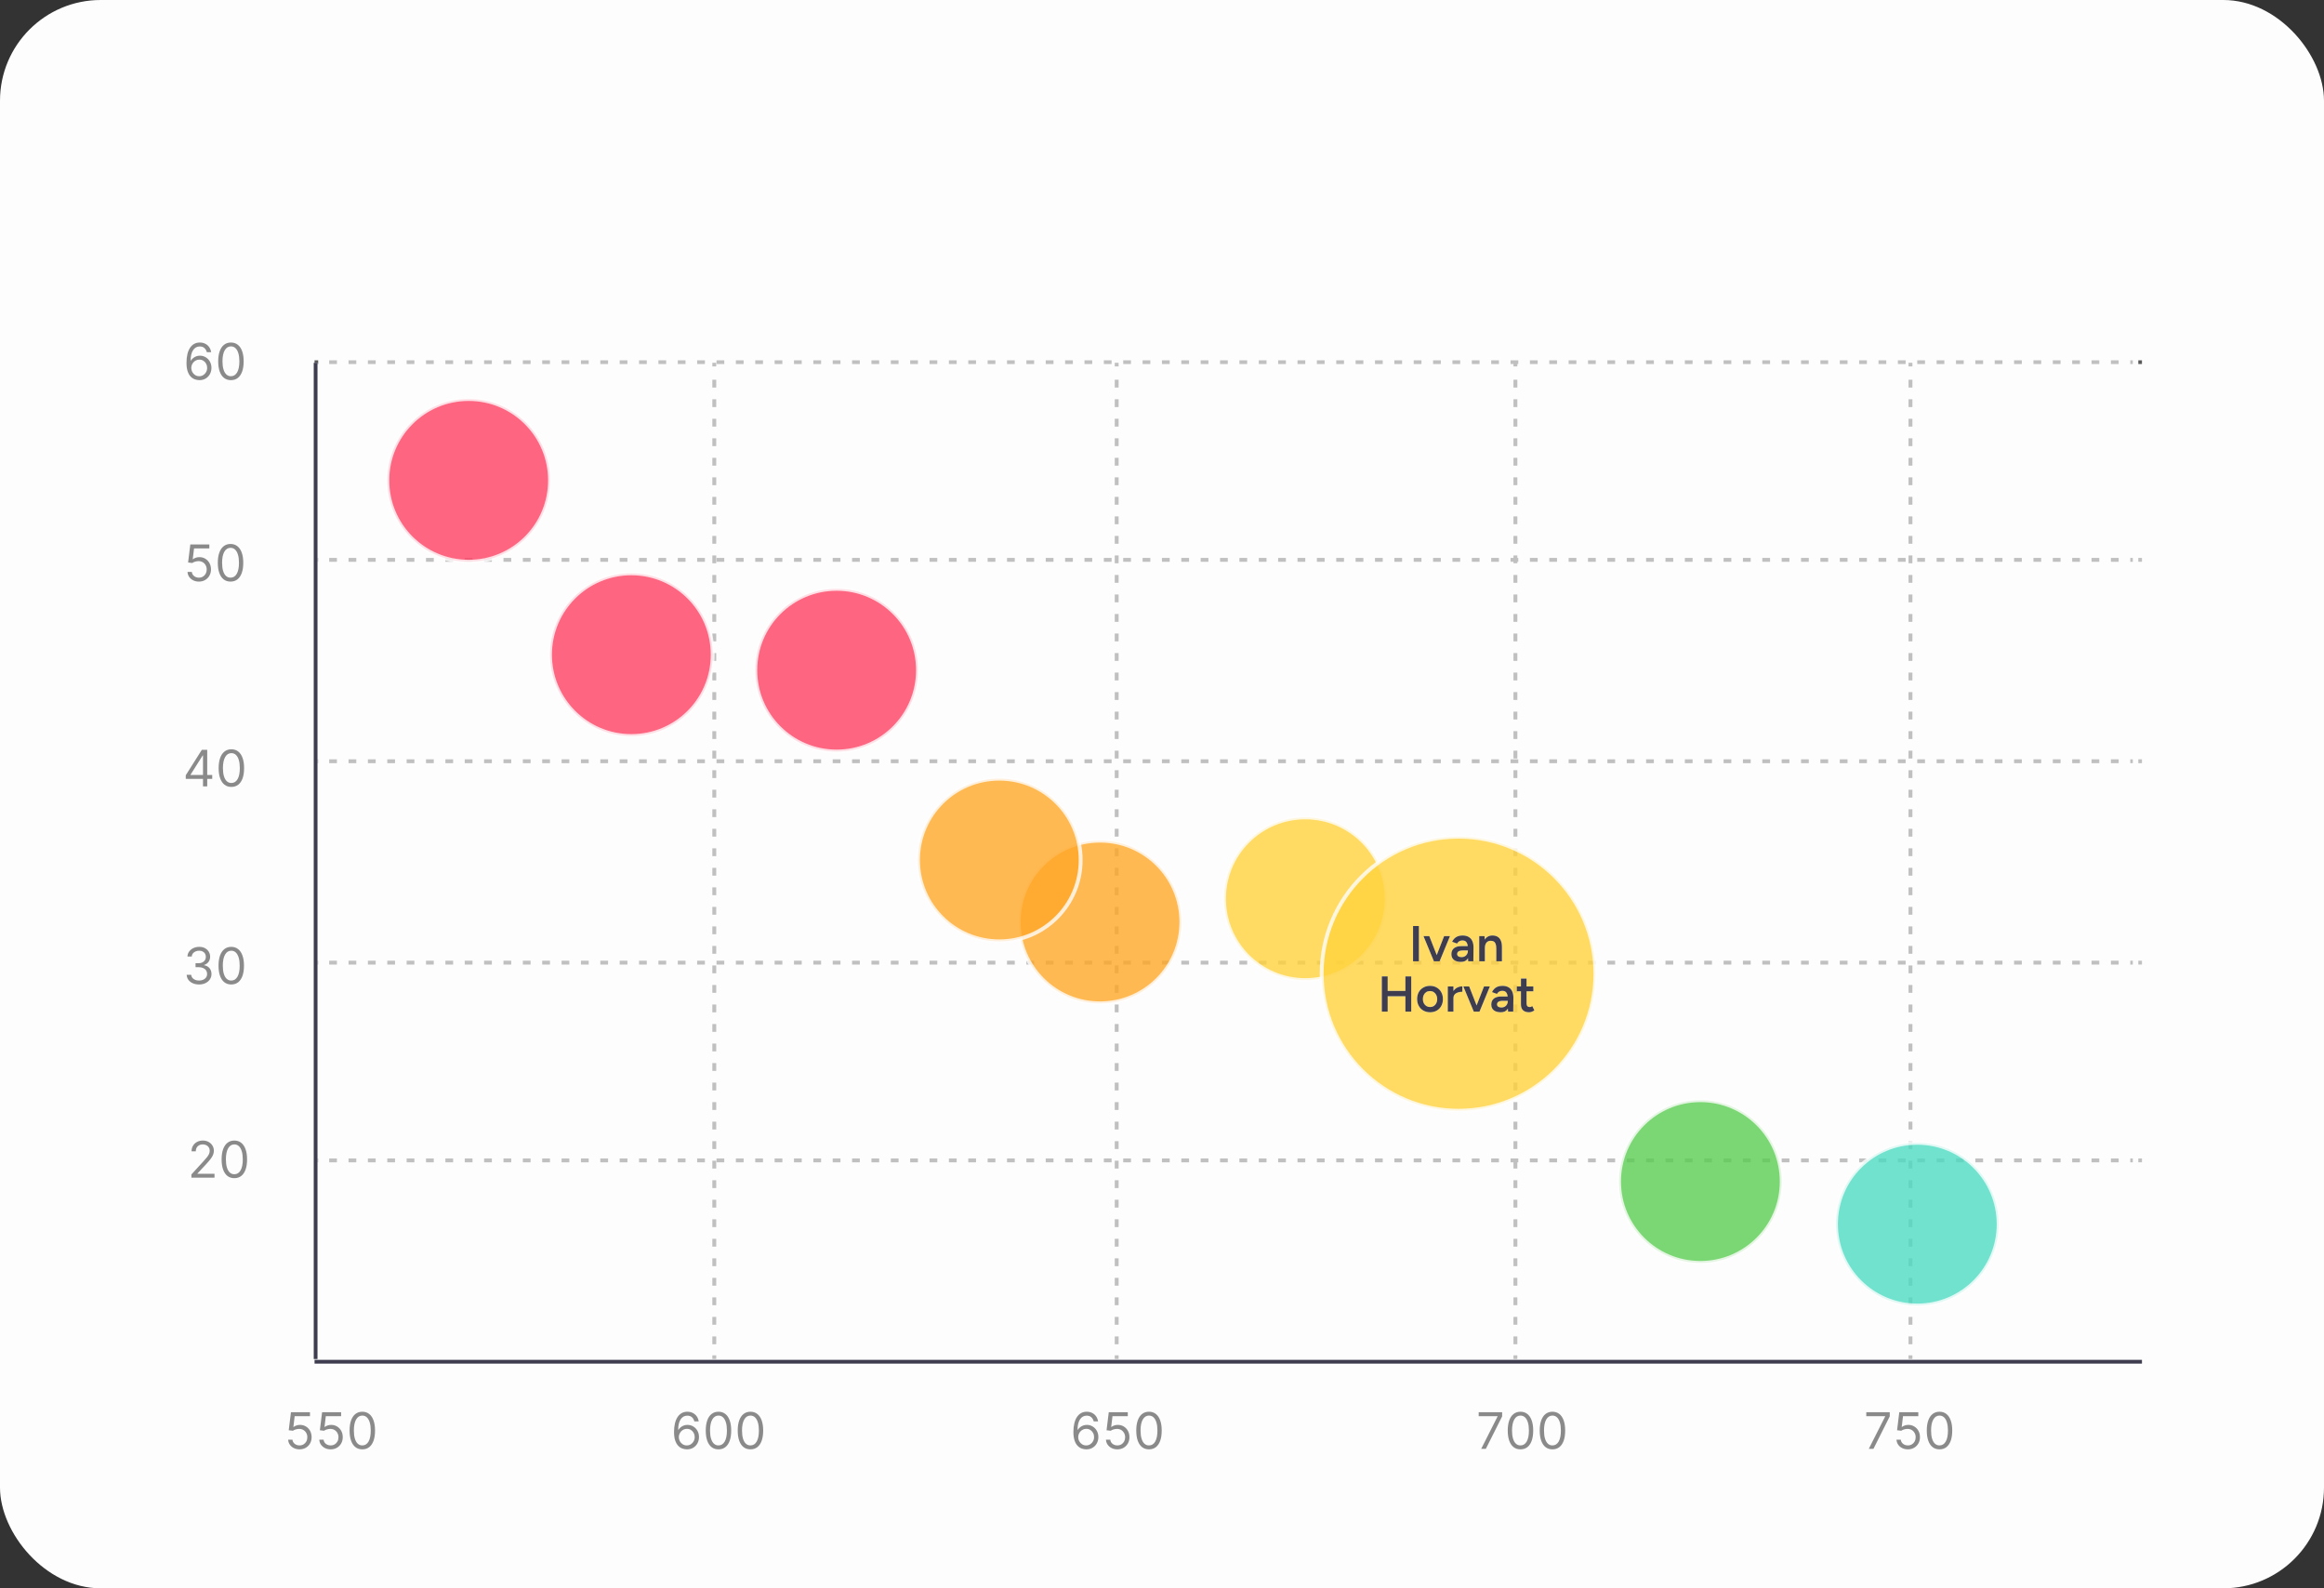 <svg width="600" height="410" viewBox="0 0 600 410" fill="none" xmlns="http://www.w3.org/2000/svg">
<rect x="0" y="0" width="600" height="410" fill="#333333" stroke="none"/>
<rect width="600" height="410" rx="26" fill="#FDFDFD"/>
<g clip-path="url(#clip0_2356_3378)">
<path d="M81.208 144.516H82.152" stroke="#C0C0C0" stroke-miterlimit="10"/>
<path d="M84.986 144.516H550.639" stroke="#C0C0C0" stroke-miterlimit="10" stroke-dasharray="2 3"/>
<path d="M552.056 144.516H553" stroke="#C0C0C0" stroke-miterlimit="10"/>
<path d="M81.208 196.506H82.152" stroke="#C0C0C0" stroke-miterlimit="10"/>
<path d="M84.986 196.506H550.639" stroke="#C0C0C0" stroke-miterlimit="10" stroke-dasharray="2 3"/>
<path d="M552.056 196.506H553" stroke="#C0C0C0" stroke-miterlimit="10"/>
<path d="M81.208 248.494H82.152" stroke="#C0C0C0" stroke-miterlimit="10"/>
<path d="M84.986 248.494H550.639" stroke="#C0C0C0" stroke-miterlimit="10" stroke-dasharray="2 3"/>
<path d="M552.056 248.494H553" stroke="#C0C0C0" stroke-miterlimit="10"/>
<path d="M81.208 299.538H82.152" stroke="#C0C0C0" stroke-miterlimit="10"/>
<path d="M84.986 299.538H550.639" stroke="#C0C0C0" stroke-miterlimit="10" stroke-dasharray="2 3"/>
<path d="M552.056 299.538H553" stroke="#C0C0C0" stroke-miterlimit="10"/>
<path d="M184.413 350.809V349.863" stroke="#C0C0C0" stroke-miterlimit="10"/>
<path d="M184.413 347V96.016" stroke="#C0C0C0" stroke-miterlimit="10" stroke-dasharray="2.02 3.02"/>
<path d="M184.413 94.588V93.643" stroke="#C0C0C0" stroke-miterlimit="10"/>
<path d="M493.237 350.809V349.863" stroke="#C0C0C0" stroke-miterlimit="10"/>
<path d="M493.237 347V96.016" stroke="#C0C0C0" stroke-miterlimit="10" stroke-dasharray="2.02 3.02"/>
<path d="M493.237 94.588V93.643" stroke="#C0C0C0" stroke-miterlimit="10"/>
<path d="M288.299 350.809V349.863" stroke="#C0C0C0" stroke-miterlimit="10"/>
<path d="M288.299 347V96.016" stroke="#C0C0C0" stroke-miterlimit="10" stroke-dasharray="2.02 3.02"/>
<path d="M288.299 94.588V93.643" stroke="#C0C0C0" stroke-miterlimit="10"/>
<path d="M391.24 350.809V349.863" stroke="#C0C0C0" stroke-miterlimit="10"/>
<path d="M391.24 347V96.016" stroke="#C0C0C0" stroke-miterlimit="10" stroke-dasharray="2.02 3.02"/>
<path d="M391.24 94.588V93.643" stroke="#C0C0C0" stroke-miterlimit="10"/>
<path d="M81.208 93.473H82.152" stroke="#595959" stroke-miterlimit="10"/>
<path d="M84.986 93.473H550.639" stroke="#C0C0C0" stroke-miterlimit="10" stroke-dasharray="2 3"/>
<path d="M552.056 93.473H553" stroke="#595959" stroke-miterlimit="10"/>
<path opacity="0.8" d="M163 190C174.598 190 184 180.598 184 169C184 157.402 174.598 148 163 148C151.402 148 142 157.402 142 169C142 180.598 151.402 190 163 190Z" fill="#FC3F62" stroke="#FDFDFD" stroke-miterlimit="10"/>
<path opacity="0.8" d="M121 145C132.598 145 142 135.598 142 124C142 112.402 132.598 103 121 103C109.402 103 100 112.402 100 124C100 135.598 109.402 145 121 145Z" fill="#FC3F62" stroke="#FDFDFD" stroke-miterlimit="10"/>
<path opacity="0.8" d="M216 194C227.598 194 237 184.598 237 173C237 161.402 227.598 152 216 152C204.402 152 195 161.402 195 173C195 184.598 204.402 194 216 194Z" fill="#FC3F62" stroke="#FDFDFD" stroke-miterlimit="10"/>
<path opacity="0.8" d="M337 253C348.598 253 358 243.598 358 232C358 220.402 348.598 211 337 211C325.402 211 316 220.402 316 232C316 243.598 325.402 253 337 253Z" fill="#FFD23E" stroke="#FDFDFD" stroke-miterlimit="10"/>
<path opacity="0.8" d="M284 259C295.598 259 305 249.598 305 238C305 226.402 295.598 217 284 217C272.402 217 263 226.402 263 238C263 249.598 272.402 259 284 259Z" fill="#FFA728" stroke="#FDFDFD" stroke-miterlimit="10"/>
<path opacity="0.8" d="M258 243C269.598 243 279 233.598 279 222C279 210.402 269.598 201 258 201C246.402 201 237 210.402 237 222C237 233.598 246.402 243 258 243Z" fill="#FFA728" stroke="#FDFDFD" stroke-miterlimit="10"/>
<path opacity="0.8" d="M376.563 286.722C396.081 286.722 411.903 270.886 411.903 251.351C411.903 231.816 396.081 215.979 376.563 215.979C357.045 215.979 341.223 231.816 341.223 251.351C341.223 270.886 357.045 286.722 376.563 286.722Z" fill="#FFD23E" stroke="#FDFDFD" stroke-miterlimit="10"/>
<path opacity="0.8" d="M495 337C506.598 337 516 327.598 516 316C516 304.402 506.598 295 495 295C483.402 295 474 304.402 474 316C474 327.598 483.402 337 495 337Z" fill="#4DDBC1" stroke="#FDFDFD" stroke-miterlimit="10"/>
<path opacity="0.8" d="M439 326C450.598 326 460 316.598 460 305C460 293.402 450.598 284 439 284C427.402 284 418 293.402 418 305C418 316.598 427.402 326 439 326Z" fill="#5ACC52" stroke="#FDFDFD" stroke-miterlimit="10"/>
<path d="M81.208 351.527H553" stroke="white" stroke-miterlimit="10"/>
<path d="M81.208 351.527H553" stroke="#3D3D4F" stroke-miterlimit="10"/>
<path d="M81.472 350.809V93.643" stroke="white" stroke-miterlimit="10"/>
<path d="M81.472 350.809V93.643" stroke="#3D3D4F" stroke-miterlimit="10"/>
<path d="M364.817 248.141V239.041H366.325V248.141H364.817ZM370.306 248.141L372.841 241.641H374.349L371.671 248.141H370.306ZM370.202 248.141L367.511 241.641H369.006L371.554 248.141H370.202ZM379.046 248.141L378.981 246.919V244.8C378.981 244.358 378.933 243.989 378.838 243.695C378.751 243.391 378.604 243.162 378.396 243.006C378.197 242.841 377.928 242.759 377.59 242.759C377.278 242.759 377.005 242.824 376.771 242.954C376.537 243.084 376.338 243.287 376.173 243.565L374.899 243.097C375.038 242.811 375.22 242.546 375.445 242.304C375.679 242.052 375.969 241.853 376.316 241.706C376.671 241.558 377.096 241.485 377.59 241.485C378.223 241.485 378.751 241.61 379.176 241.862C379.601 242.104 379.913 242.455 380.112 242.915C380.32 243.374 380.424 243.929 380.424 244.579L380.385 248.141H379.046ZM377.174 248.297C376.394 248.297 375.787 248.123 375.354 247.777C374.929 247.43 374.717 246.94 374.717 246.308C374.717 245.632 374.942 245.116 375.393 244.761C375.852 244.405 376.489 244.228 377.304 244.228H379.046V245.346H377.772C377.191 245.346 376.784 245.428 376.55 245.593C376.316 245.749 376.199 245.974 376.199 246.269C376.199 246.52 376.299 246.719 376.498 246.867C376.706 247.005 376.992 247.075 377.356 247.075C377.685 247.075 377.971 247.001 378.214 246.854C378.457 246.706 378.643 246.511 378.773 246.269C378.912 246.026 378.981 245.753 378.981 245.45H379.41C379.41 246.334 379.232 247.031 378.877 247.543C378.522 248.045 377.954 248.297 377.174 248.297ZM381.899 248.141V241.641H383.264L383.355 242.837V248.141H381.899ZM386.306 248.141V244.813H387.762V248.141H386.306ZM386.306 244.813C386.306 244.293 386.245 243.894 386.124 243.617C386.011 243.331 385.846 243.131 385.63 243.019C385.422 242.906 385.175 242.85 384.889 242.85C384.403 242.841 384.026 243.001 383.758 243.331C383.489 243.66 383.355 244.132 383.355 244.748H382.809C382.809 244.063 382.908 243.478 383.108 242.993C383.307 242.499 383.593 242.126 383.966 241.875C384.338 241.615 384.78 241.485 385.292 241.485C385.812 241.485 386.254 241.589 386.618 241.797C386.99 242.005 387.272 242.33 387.463 242.772C387.662 243.205 387.762 243.773 387.762 244.475V244.813H386.306ZM362.84 261.141V252.041H364.348V261.141H362.84ZM356.756 261.141V252.041H358.264V261.141H356.756ZM357.939 257.163V255.785H363.451V257.163H357.939ZM369.223 261.297C368.573 261.297 367.992 261.154 367.481 260.868C366.978 260.573 366.584 260.17 366.298 259.659C366.012 259.147 365.869 258.558 365.869 257.891C365.869 257.223 366.007 256.634 366.285 256.123C366.571 255.611 366.965 255.213 367.468 254.927C367.97 254.632 368.547 254.485 369.197 254.485C369.847 254.485 370.423 254.632 370.926 254.927C371.428 255.213 371.818 255.611 372.096 256.123C372.382 256.634 372.525 257.223 372.525 257.891C372.525 258.558 372.386 259.147 372.109 259.659C371.831 260.17 371.441 260.573 370.939 260.868C370.436 261.154 369.864 261.297 369.223 261.297ZM369.223 259.958C369.578 259.958 369.894 259.871 370.172 259.698C370.449 259.516 370.666 259.273 370.822 258.97C370.978 258.658 371.056 258.298 371.056 257.891C371.056 257.483 370.973 257.128 370.809 256.825C370.653 256.513 370.436 256.27 370.159 256.097C369.881 255.915 369.561 255.824 369.197 255.824C368.833 255.824 368.512 255.91 368.235 256.084C367.957 256.257 367.741 256.5 367.585 256.812C367.429 257.124 367.351 257.483 367.351 257.891C367.351 258.298 367.429 258.658 367.585 258.97C367.749 259.273 367.97 259.516 368.248 259.698C368.534 259.871 368.859 259.958 369.223 259.958ZM374.748 257.683C374.748 256.981 374.883 256.404 375.151 255.954C375.42 255.503 375.767 255.169 376.191 254.953C376.625 254.727 377.075 254.615 377.543 254.615V256.006C377.145 256.006 376.768 256.062 376.412 256.175C376.066 256.279 375.784 256.452 375.567 256.695C375.351 256.937 375.242 257.258 375.242 257.657L374.748 257.683ZM373.786 261.141V254.641H375.242V261.141H373.786ZM380.602 261.141L383.137 254.641H384.645L381.967 261.141H380.602ZM380.498 261.141L377.807 254.641H379.302L381.85 261.141H380.498ZM389.342 261.141L389.277 259.919V257.8C389.277 257.358 389.229 256.989 389.134 256.695C389.047 256.391 388.9 256.162 388.692 256.006C388.493 255.841 388.224 255.759 387.886 255.759C387.574 255.759 387.301 255.824 387.067 255.954C386.833 256.084 386.634 256.287 386.469 256.565L385.195 256.097C385.334 255.811 385.516 255.546 385.741 255.304C385.975 255.052 386.265 254.853 386.612 254.706C386.967 254.558 387.392 254.485 387.886 254.485C388.519 254.485 389.047 254.61 389.472 254.862C389.897 255.104 390.209 255.455 390.408 255.915C390.616 256.374 390.72 256.929 390.72 257.579L390.681 261.141H389.342ZM387.47 261.297C386.69 261.297 386.083 261.123 385.65 260.777C385.225 260.43 385.013 259.94 385.013 259.308C385.013 258.632 385.238 258.116 385.689 257.761C386.148 257.405 386.785 257.228 387.6 257.228H389.342V258.346H388.068C387.487 258.346 387.08 258.428 386.846 258.593C386.612 258.749 386.495 258.974 386.495 259.269C386.495 259.52 386.595 259.719 386.794 259.867C387.002 260.005 387.288 260.075 387.652 260.075C387.981 260.075 388.267 260.001 388.51 259.854C388.753 259.706 388.939 259.511 389.069 259.269C389.208 259.026 389.277 258.753 389.277 258.45H389.706C389.706 259.334 389.528 260.031 389.173 260.543C388.818 261.045 388.25 261.297 387.47 261.297ZM394.781 261.297C394.097 261.297 393.572 261.128 393.208 260.79C392.853 260.443 392.675 259.949 392.675 259.308V252.613H394.118V259.035C394.118 259.338 394.188 259.568 394.326 259.724C394.474 259.88 394.686 259.958 394.963 259.958C395.05 259.958 395.145 259.94 395.249 259.906C395.353 259.871 395.47 259.806 395.6 259.711L396.133 260.816C395.908 260.972 395.683 261.089 395.457 261.167C395.232 261.253 395.007 261.297 394.781 261.297ZM391.596 255.889V254.641H395.873V255.889H391.596Z" fill="white"/>
<path d="M364.817 248.141V239.041H366.325V248.141H364.817ZM370.306 248.141L372.841 241.641H374.349L371.671 248.141H370.306ZM370.202 248.141L367.511 241.641H369.006L371.554 248.141H370.202ZM379.046 248.141L378.981 246.919V244.8C378.981 244.358 378.933 243.989 378.838 243.695C378.751 243.391 378.604 243.162 378.396 243.006C378.197 242.841 377.928 242.759 377.59 242.759C377.278 242.759 377.005 242.824 376.771 242.954C376.537 243.084 376.338 243.287 376.173 243.565L374.899 243.097C375.038 242.811 375.22 242.546 375.445 242.304C375.679 242.052 375.969 241.853 376.316 241.706C376.671 241.558 377.096 241.485 377.59 241.485C378.223 241.485 378.751 241.61 379.176 241.862C379.601 242.104 379.913 242.455 380.112 242.915C380.32 243.374 380.424 243.929 380.424 244.579L380.385 248.141H379.046ZM377.174 248.297C376.394 248.297 375.787 248.123 375.354 247.777C374.929 247.43 374.717 246.94 374.717 246.308C374.717 245.632 374.942 245.116 375.393 244.761C375.852 244.405 376.489 244.228 377.304 244.228H379.046V245.346H377.772C377.191 245.346 376.784 245.428 376.55 245.593C376.316 245.749 376.199 245.974 376.199 246.269C376.199 246.52 376.299 246.719 376.498 246.867C376.706 247.005 376.992 247.075 377.356 247.075C377.685 247.075 377.971 247.001 378.214 246.854C378.457 246.706 378.643 246.511 378.773 246.269C378.912 246.026 378.981 245.753 378.981 245.45H379.41C379.41 246.334 379.232 247.031 378.877 247.543C378.522 248.045 377.954 248.297 377.174 248.297ZM381.899 248.141V241.641H383.264L383.355 242.837V248.141H381.899ZM386.306 248.141V244.813H387.762V248.141H386.306ZM386.306 244.813C386.306 244.293 386.245 243.894 386.124 243.617C386.011 243.331 385.846 243.131 385.63 243.019C385.422 242.906 385.175 242.85 384.889 242.85C384.403 242.841 384.026 243.001 383.758 243.331C383.489 243.66 383.355 244.132 383.355 244.748H382.809C382.809 244.063 382.908 243.478 383.108 242.993C383.307 242.499 383.593 242.126 383.966 241.875C384.338 241.615 384.78 241.485 385.292 241.485C385.812 241.485 386.254 241.589 386.618 241.797C386.99 242.005 387.272 242.33 387.463 242.772C387.662 243.205 387.762 243.773 387.762 244.475V244.813H386.306ZM362.84 261.141V252.041H364.348V261.141H362.84ZM356.756 261.141V252.041H358.264V261.141H356.756ZM357.939 257.163V255.785H363.451V257.163H357.939ZM369.223 261.297C368.573 261.297 367.992 261.154 367.481 260.868C366.978 260.573 366.584 260.17 366.298 259.659C366.012 259.147 365.869 258.558 365.869 257.891C365.869 257.223 366.007 256.634 366.285 256.123C366.571 255.611 366.965 255.213 367.468 254.927C367.97 254.632 368.547 254.485 369.197 254.485C369.847 254.485 370.423 254.632 370.926 254.927C371.428 255.213 371.818 255.611 372.096 256.123C372.382 256.634 372.525 257.223 372.525 257.891C372.525 258.558 372.386 259.147 372.109 259.659C371.831 260.17 371.441 260.573 370.939 260.868C370.436 261.154 369.864 261.297 369.223 261.297ZM369.223 259.958C369.578 259.958 369.894 259.871 370.172 259.698C370.449 259.516 370.666 259.273 370.822 258.97C370.978 258.658 371.056 258.298 371.056 257.891C371.056 257.483 370.973 257.128 370.809 256.825C370.653 256.513 370.436 256.27 370.159 256.097C369.881 255.915 369.561 255.824 369.197 255.824C368.833 255.824 368.512 255.91 368.235 256.084C367.957 256.257 367.741 256.5 367.585 256.812C367.429 257.124 367.351 257.483 367.351 257.891C367.351 258.298 367.429 258.658 367.585 258.97C367.749 259.273 367.97 259.516 368.248 259.698C368.534 259.871 368.859 259.958 369.223 259.958ZM374.748 257.683C374.748 256.981 374.883 256.404 375.151 255.954C375.42 255.503 375.767 255.169 376.191 254.953C376.625 254.727 377.075 254.615 377.543 254.615V256.006C377.145 256.006 376.768 256.062 376.412 256.175C376.066 256.279 375.784 256.452 375.567 256.695C375.351 256.937 375.242 257.258 375.242 257.657L374.748 257.683ZM373.786 261.141V254.641H375.242V261.141H373.786ZM380.602 261.141L383.137 254.641H384.645L381.967 261.141H380.602ZM380.498 261.141L377.807 254.641H379.302L381.85 261.141H380.498ZM389.342 261.141L389.277 259.919V257.8C389.277 257.358 389.229 256.989 389.134 256.695C389.047 256.391 388.9 256.162 388.692 256.006C388.493 255.841 388.224 255.759 387.886 255.759C387.574 255.759 387.301 255.824 387.067 255.954C386.833 256.084 386.634 256.287 386.469 256.565L385.195 256.097C385.334 255.811 385.516 255.546 385.741 255.304C385.975 255.052 386.265 254.853 386.612 254.706C386.967 254.558 387.392 254.485 387.886 254.485C388.519 254.485 389.047 254.61 389.472 254.862C389.897 255.104 390.209 255.455 390.408 255.915C390.616 256.374 390.72 256.929 390.72 257.579L390.681 261.141H389.342ZM387.47 261.297C386.69 261.297 386.083 261.123 385.65 260.777C385.225 260.43 385.013 259.94 385.013 259.308C385.013 258.632 385.238 258.116 385.689 257.761C386.148 257.405 386.785 257.228 387.6 257.228H389.342V258.346H388.068C387.487 258.346 387.08 258.428 386.846 258.593C386.612 258.749 386.495 258.974 386.495 259.269C386.495 259.52 386.595 259.719 386.794 259.867C387.002 260.005 387.288 260.075 387.652 260.075C387.981 260.075 388.267 260.001 388.51 259.854C388.753 259.706 388.939 259.511 389.069 259.269C389.208 259.026 389.277 258.753 389.277 258.45H389.706C389.706 259.334 389.528 260.031 389.173 260.543C388.818 261.045 388.25 261.297 387.47 261.297ZM394.781 261.297C394.097 261.297 393.572 261.128 393.208 260.79C392.853 260.443 392.675 259.949 392.675 259.308V252.613H394.118V259.035C394.118 259.338 394.188 259.568 394.326 259.724C394.474 259.88 394.686 259.958 394.963 259.958C395.05 259.958 395.145 259.94 395.249 259.906C395.353 259.871 395.47 259.806 395.6 259.711L396.133 260.816C395.908 260.972 395.683 261.089 395.457 261.167C395.232 261.253 395.007 261.297 394.781 261.297ZM391.596 255.889V254.641H395.873V255.889H391.596Z" fill="#3D3D4F"/>
</g>
<path d="M49.416 304V303.169L52.536 299.753C52.903 299.353 53.204 299.005 53.441 298.71C53.678 298.411 53.854 298.131 53.968 297.869C54.084 297.605 54.143 297.328 54.143 297.038C54.143 296.706 54.063 296.418 53.903 296.175C53.746 295.932 53.531 295.744 53.257 295.612C52.983 295.48 52.675 295.413 52.333 295.413C51.97 295.413 51.653 295.489 51.382 295.64C51.114 295.787 50.907 295.995 50.759 296.263C50.614 296.531 50.542 296.844 50.542 297.205H49.453C49.453 296.651 49.58 296.164 49.836 295.746C50.091 295.327 50.439 295.001 50.879 294.767C51.322 294.533 51.819 294.416 52.37 294.416C52.924 294.416 53.415 294.533 53.843 294.767C54.271 295.001 54.606 295.316 54.849 295.713C55.092 296.11 55.214 296.552 55.214 297.038C55.214 297.386 55.151 297.726 55.025 298.059C54.902 298.388 54.686 298.756 54.378 299.162C54.074 299.565 53.651 300.058 53.109 300.639L50.985 302.911V302.984H55.38V304H49.416ZM60.501 304.129C59.805 304.129 59.213 303.94 58.723 303.561C58.234 303.18 57.86 302.627 57.601 301.904C57.343 301.178 57.214 300.301 57.214 299.273C57.214 298.251 57.343 297.378 57.601 296.655C57.863 295.929 58.239 295.375 58.728 294.993C59.22 294.609 59.811 294.416 60.501 294.416C61.19 294.416 61.779 294.609 62.269 294.993C62.761 295.375 63.137 295.929 63.395 296.655C63.657 297.378 63.788 298.251 63.788 299.273C63.788 300.301 63.658 301.178 63.4 301.904C63.141 302.627 62.767 303.18 62.278 303.561C61.788 303.94 61.196 304.129 60.501 304.129ZM60.501 303.114C61.19 303.114 61.725 302.781 62.107 302.116C62.489 301.452 62.679 300.504 62.679 299.273C62.679 298.454 62.592 297.757 62.416 297.181C62.244 296.606 61.995 296.167 61.669 295.866C61.345 295.564 60.956 295.413 60.501 295.413C59.817 295.413 59.283 295.75 58.899 296.424C58.514 297.095 58.322 298.045 58.322 299.273C58.322 300.091 58.408 300.787 58.58 301.359C58.752 301.932 59 302.367 59.323 302.666C59.65 302.964 60.042 303.114 60.501 303.114Z" fill="white"/>
<path d="M49.416 304V303.169L52.536 299.753C52.903 299.353 53.204 299.005 53.441 298.71C53.678 298.411 53.854 298.131 53.968 297.869C54.084 297.605 54.143 297.328 54.143 297.038C54.143 296.706 54.063 296.418 53.903 296.175C53.746 295.932 53.531 295.744 53.257 295.612C52.983 295.48 52.675 295.413 52.333 295.413C51.97 295.413 51.653 295.489 51.382 295.64C51.114 295.787 50.907 295.995 50.759 296.263C50.614 296.531 50.542 296.844 50.542 297.205H49.453C49.453 296.651 49.58 296.164 49.836 295.746C50.091 295.327 50.439 295.001 50.879 294.767C51.322 294.533 51.819 294.416 52.37 294.416C52.924 294.416 53.415 294.533 53.843 294.767C54.271 295.001 54.606 295.316 54.849 295.713C55.092 296.11 55.214 296.552 55.214 297.038C55.214 297.386 55.151 297.726 55.025 298.059C54.902 298.388 54.686 298.756 54.378 299.162C54.074 299.565 53.651 300.058 53.109 300.639L50.985 302.911V302.984H55.38V304H49.416ZM60.501 304.129C59.805 304.129 59.213 303.94 58.723 303.561C58.234 303.18 57.86 302.627 57.601 301.904C57.343 301.178 57.214 300.301 57.214 299.273C57.214 298.251 57.343 297.378 57.601 296.655C57.863 295.929 58.239 295.375 58.728 294.993C59.22 294.609 59.811 294.416 60.501 294.416C61.19 294.416 61.779 294.609 62.269 294.993C62.761 295.375 63.137 295.929 63.395 296.655C63.657 297.378 63.788 298.251 63.788 299.273C63.788 300.301 63.658 301.178 63.4 301.904C63.141 302.627 62.767 303.18 62.278 303.561C61.788 303.94 61.196 304.129 60.501 304.129ZM60.501 303.114C61.19 303.114 61.725 302.781 62.107 302.116C62.489 301.452 62.679 300.504 62.679 299.273C62.679 298.454 62.592 297.757 62.416 297.181C62.244 296.606 61.995 296.167 61.669 295.866C61.345 295.564 60.956 295.413 60.501 295.413C59.817 295.413 59.283 295.75 58.899 296.424C58.514 297.095 58.322 298.045 58.322 299.273C58.322 300.091 58.408 300.787 58.58 301.359C58.752 301.932 59 302.367 59.323 302.666C59.65 302.964 60.042 303.114 60.501 303.114Z" fill="#8A8A8A"/>
<path d="M51.407 254.129C50.798 254.129 50.255 254.025 49.778 253.815C49.303 253.606 48.926 253.315 48.647 252.943C48.37 252.567 48.219 252.132 48.194 251.636H49.357C49.382 251.941 49.487 252.204 49.671 252.426C49.856 252.644 50.098 252.814 50.396 252.934C50.695 253.054 51.026 253.114 51.389 253.114C51.795 253.114 52.155 253.043 52.469 252.901C52.783 252.76 53.029 252.563 53.208 252.31C53.386 252.058 53.475 251.766 53.475 251.433C53.475 251.085 53.389 250.779 53.217 250.515C53.044 250.247 52.792 250.038 52.46 249.887C52.127 249.736 51.721 249.661 51.241 249.661H50.484V248.645H51.241C51.616 248.645 51.946 248.577 52.229 248.442C52.515 248.306 52.738 248.116 52.898 247.869C53.061 247.623 53.143 247.334 53.143 247.001C53.143 246.681 53.072 246.403 52.931 246.166C52.789 245.929 52.589 245.744 52.33 245.612C52.075 245.48 51.773 245.413 51.426 245.413C51.099 245.413 50.792 245.473 50.502 245.593C50.216 245.71 49.982 245.881 49.801 246.106C49.619 246.327 49.52 246.595 49.505 246.909H48.397C48.416 246.414 48.565 245.98 48.845 245.607C49.125 245.232 49.491 244.939 49.944 244.73C50.399 244.521 50.899 244.416 51.444 244.416C52.029 244.416 52.531 244.535 52.949 244.772C53.368 245.006 53.689 245.315 53.914 245.7C54.139 246.084 54.251 246.5 54.251 246.946C54.251 247.478 54.111 247.932 53.831 248.308C53.554 248.683 53.177 248.943 52.7 249.088V249.162C53.297 249.26 53.763 249.514 54.099 249.924C54.434 250.33 54.602 250.833 54.602 251.433C54.602 251.947 54.462 252.409 54.182 252.818C53.905 253.224 53.526 253.545 53.046 253.778C52.566 254.012 52.02 254.129 51.407 254.129ZM59.704 254.129C59.008 254.129 58.416 253.94 57.926 253.561C57.437 253.18 57.063 252.627 56.804 251.904C56.546 251.178 56.417 250.301 56.417 249.273C56.417 248.251 56.546 247.378 56.804 246.655C57.066 245.929 57.442 245.375 57.931 244.993C58.423 244.609 59.014 244.416 59.704 244.416C60.393 244.416 60.982 244.609 61.472 244.993C61.964 245.375 62.34 245.929 62.598 246.655C62.86 247.378 62.991 248.251 62.991 249.273C62.991 250.301 62.861 251.178 62.603 251.904C62.344 252.627 61.97 253.18 61.481 253.561C60.992 253.94 60.399 254.129 59.704 254.129ZM59.704 253.114C60.393 253.114 60.929 252.781 61.31 252.116C61.692 251.452 61.883 250.504 61.883 249.273C61.883 248.454 61.795 247.757 61.62 247.181C61.447 246.606 61.198 246.167 60.872 245.866C60.548 245.564 60.159 245.413 59.704 245.413C59.02 245.413 58.486 245.75 58.102 246.424C57.717 247.095 57.525 248.045 57.525 249.273C57.525 250.091 57.611 250.787 57.783 251.359C57.956 251.932 58.203 252.367 58.526 252.666C58.853 252.964 59.245 253.114 59.704 253.114Z" fill="white"/>
<path d="M51.407 254.129C50.798 254.129 50.255 254.025 49.778 253.815C49.303 253.606 48.926 253.315 48.647 252.943C48.37 252.567 48.219 252.132 48.194 251.636H49.357C49.382 251.941 49.487 252.204 49.671 252.426C49.856 252.644 50.098 252.814 50.396 252.934C50.695 253.054 51.026 253.114 51.389 253.114C51.795 253.114 52.155 253.043 52.469 252.901C52.783 252.76 53.029 252.563 53.208 252.31C53.386 252.058 53.475 251.766 53.475 251.433C53.475 251.085 53.389 250.779 53.217 250.515C53.044 250.247 52.792 250.038 52.46 249.887C52.127 249.736 51.721 249.661 51.241 249.661H50.484V248.645H51.241C51.616 248.645 51.946 248.577 52.229 248.442C52.515 248.306 52.738 248.116 52.898 247.869C53.061 247.623 53.143 247.334 53.143 247.001C53.143 246.681 53.072 246.403 52.931 246.166C52.789 245.929 52.589 245.744 52.33 245.612C52.075 245.48 51.773 245.413 51.426 245.413C51.099 245.413 50.792 245.473 50.502 245.593C50.216 245.71 49.982 245.881 49.801 246.106C49.619 246.327 49.52 246.595 49.505 246.909H48.397C48.416 246.414 48.565 245.98 48.845 245.607C49.125 245.232 49.491 244.939 49.944 244.73C50.399 244.521 50.899 244.416 51.444 244.416C52.029 244.416 52.531 244.535 52.949 244.772C53.368 245.006 53.689 245.315 53.914 245.7C54.139 246.084 54.251 246.5 54.251 246.946C54.251 247.478 54.111 247.932 53.831 248.308C53.554 248.683 53.177 248.943 52.7 249.088V249.162C53.297 249.26 53.763 249.514 54.099 249.924C54.434 250.33 54.602 250.833 54.602 251.433C54.602 251.947 54.462 252.409 54.182 252.818C53.905 253.224 53.526 253.545 53.046 253.778C52.566 254.012 52.02 254.129 51.407 254.129ZM59.704 254.129C59.008 254.129 58.416 253.94 57.926 253.561C57.437 253.18 57.063 252.627 56.804 251.904C56.546 251.178 56.417 250.301 56.417 249.273C56.417 248.251 56.546 247.378 56.804 246.655C57.066 245.929 57.442 245.375 57.931 244.993C58.423 244.609 59.014 244.416 59.704 244.416C60.393 244.416 60.982 244.609 61.472 244.993C61.964 245.375 62.34 245.929 62.598 246.655C62.86 247.378 62.991 248.251 62.991 249.273C62.991 250.301 62.861 251.178 62.603 251.904C62.344 252.627 61.97 253.18 61.481 253.561C60.992 253.94 60.399 254.129 59.704 254.129ZM59.704 253.114C60.393 253.114 60.929 252.781 61.31 252.116C61.692 251.452 61.883 250.504 61.883 249.273C61.883 248.454 61.795 247.757 61.62 247.181C61.447 246.606 61.198 246.167 60.872 245.866C60.548 245.564 60.159 245.413 59.704 245.413C59.02 245.413 58.486 245.75 58.102 246.424C57.717 247.095 57.525 248.045 57.525 249.273C57.525 250.091 57.611 250.787 57.783 251.359C57.956 251.932 58.203 252.367 58.526 252.666C58.853 252.964 59.245 253.114 59.704 253.114Z" fill="#8A8A8A"/>
<path d="M47.959 201.061V200.119L52.114 193.545H52.797V195.004H52.336L49.196 199.972V200.045H54.792V201.061H47.959ZM52.41 203V200.775V200.336V193.545H53.499V203H52.41ZM59.735 203.129C59.04 203.129 58.447 202.94 57.958 202.561C57.469 202.18 57.095 201.627 56.836 200.904C56.578 200.178 56.449 199.301 56.449 198.273C56.449 197.251 56.578 196.378 56.836 195.655C57.098 194.929 57.473 194.375 57.963 193.993C58.455 193.609 59.046 193.416 59.735 193.416C60.425 193.416 61.014 193.609 61.504 193.993C61.996 194.375 62.371 194.929 62.63 195.655C62.892 196.378 63.022 197.251 63.022 198.273C63.022 199.301 62.893 200.178 62.635 200.904C62.376 201.627 62.002 202.18 61.513 202.561C61.023 202.94 60.431 203.129 59.735 203.129ZM59.735 202.114C60.425 202.114 60.96 201.781 61.342 201.116C61.724 200.452 61.914 199.504 61.914 198.273C61.914 197.454 61.827 196.757 61.651 196.181C61.479 195.606 61.23 195.167 60.903 194.866C60.58 194.564 60.191 194.413 59.735 194.413C59.052 194.413 58.518 194.75 58.133 195.424C57.749 196.095 57.556 197.045 57.556 198.273C57.556 199.091 57.643 199.787 57.815 200.359C57.987 200.932 58.235 201.367 58.558 201.666C58.884 201.964 59.277 202.114 59.735 202.114Z" fill="white"/>
<path d="M47.959 201.061V200.119L52.114 193.545H52.797V195.004H52.336L49.196 199.972V200.045H54.792V201.061H47.959ZM52.41 203V200.775V200.336V193.545H53.499V203H52.41ZM59.735 203.129C59.04 203.129 58.447 202.94 57.958 202.561C57.469 202.18 57.095 201.627 56.836 200.904C56.578 200.178 56.449 199.301 56.449 198.273C56.449 197.251 56.578 196.378 56.836 195.655C57.098 194.929 57.473 194.375 57.963 193.993C58.455 193.609 59.046 193.416 59.735 193.416C60.425 193.416 61.014 193.609 61.504 193.993C61.996 194.375 62.371 194.929 62.63 195.655C62.892 196.378 63.022 197.251 63.022 198.273C63.022 199.301 62.893 200.178 62.635 200.904C62.376 201.627 62.002 202.18 61.513 202.561C61.023 202.94 60.431 203.129 59.735 203.129ZM59.735 202.114C60.425 202.114 60.96 201.781 61.342 201.116C61.724 200.452 61.914 199.504 61.914 198.273C61.914 197.454 61.827 196.757 61.651 196.181C61.479 195.606 61.23 195.167 60.903 194.866C60.58 194.564 60.191 194.413 59.735 194.413C59.052 194.413 58.518 194.75 58.133 195.424C57.749 196.095 57.556 197.045 57.556 198.273C57.556 199.091 57.643 199.787 57.815 200.359C57.987 200.932 58.235 201.367 58.558 201.666C58.884 201.964 59.277 202.114 59.735 202.114Z" fill="#8A8A8A"/>
<path d="M51.351 150.129C50.809 150.129 50.322 150.022 49.888 149.806C49.454 149.591 49.106 149.295 48.844 148.92C48.583 148.544 48.44 148.116 48.415 147.636H49.523C49.566 148.064 49.76 148.418 50.105 148.698C50.453 148.975 50.868 149.114 51.351 149.114C51.739 149.114 52.084 149.023 52.385 148.841C52.69 148.66 52.928 148.41 53.101 148.093C53.276 147.773 53.364 147.412 53.364 147.009C53.364 146.596 53.273 146.228 53.092 145.905C52.913 145.579 52.667 145.322 52.353 145.134C52.039 144.946 51.681 144.851 51.277 144.848C50.988 144.845 50.691 144.89 50.386 144.982C50.082 145.071 49.831 145.187 49.634 145.328L48.563 145.199L49.135 140.545H54.047V141.561H50.096L49.763 144.349H49.819C50.012 144.196 50.255 144.068 50.548 143.966C50.84 143.865 51.145 143.814 51.462 143.814C52.041 143.814 52.556 143.952 53.008 144.229C53.464 144.503 53.821 144.879 54.08 145.356C54.341 145.833 54.472 146.378 54.472 146.99C54.472 147.593 54.337 148.132 54.066 148.606C53.798 149.077 53.429 149.449 52.958 149.723C52.487 149.994 51.951 150.129 51.351 150.129ZM59.52 150.129C58.824 150.129 58.232 149.94 57.742 149.561C57.253 149.18 56.879 148.627 56.62 147.904C56.362 147.178 56.233 146.301 56.233 145.273C56.233 144.251 56.362 143.378 56.62 142.655C56.882 141.929 57.258 141.375 57.747 140.993C58.239 140.609 58.83 140.416 59.52 140.416C60.209 140.416 60.798 140.609 61.288 140.993C61.78 141.375 62.156 141.929 62.414 142.655C62.676 143.378 62.806 144.251 62.806 145.273C62.806 146.301 62.677 147.178 62.419 147.904C62.16 148.627 61.786 149.18 61.297 149.561C60.808 149.94 60.215 150.129 59.52 150.129ZM59.52 149.114C60.209 149.114 60.745 148.781 61.126 148.116C61.508 147.452 61.699 146.504 61.699 145.273C61.699 144.454 61.611 143.757 61.435 143.181C61.263 142.606 61.014 142.167 60.688 141.866C60.364 141.564 59.975 141.413 59.52 141.413C58.836 141.413 58.302 141.75 57.918 142.424C57.533 143.095 57.341 144.045 57.341 145.273C57.341 146.091 57.427 146.787 57.599 147.359C57.772 147.932 58.019 148.367 58.342 148.666C58.669 148.964 59.061 149.114 59.52 149.114Z" fill="white"/>
<path d="M51.351 150.129C50.809 150.129 50.322 150.022 49.888 149.806C49.454 149.591 49.106 149.295 48.844 148.92C48.583 148.544 48.44 148.116 48.415 147.636H49.523C49.566 148.064 49.76 148.418 50.105 148.698C50.453 148.975 50.868 149.114 51.351 149.114C51.739 149.114 52.084 149.023 52.385 148.841C52.69 148.66 52.928 148.41 53.101 148.093C53.276 147.773 53.364 147.412 53.364 147.009C53.364 146.596 53.273 146.228 53.092 145.905C52.913 145.579 52.667 145.322 52.353 145.134C52.039 144.946 51.681 144.851 51.277 144.848C50.988 144.845 50.691 144.89 50.386 144.982C50.082 145.071 49.831 145.187 49.634 145.328L48.563 145.199L49.135 140.545H54.047V141.561H50.096L49.763 144.349H49.819C50.012 144.196 50.255 144.068 50.548 143.966C50.84 143.865 51.145 143.814 51.462 143.814C52.041 143.814 52.556 143.952 53.008 144.229C53.464 144.503 53.821 144.879 54.08 145.356C54.341 145.833 54.472 146.378 54.472 146.99C54.472 147.593 54.337 148.132 54.066 148.606C53.798 149.077 53.429 149.449 52.958 149.723C52.487 149.994 51.951 150.129 51.351 150.129ZM59.52 150.129C58.824 150.129 58.232 149.94 57.742 149.561C57.253 149.18 56.879 148.627 56.62 147.904C56.362 147.178 56.233 146.301 56.233 145.273C56.233 144.251 56.362 143.378 56.62 142.655C56.882 141.929 57.258 141.375 57.747 140.993C58.239 140.609 58.83 140.416 59.52 140.416C60.209 140.416 60.798 140.609 61.288 140.993C61.78 141.375 62.156 141.929 62.414 142.655C62.676 143.378 62.806 144.251 62.806 145.273C62.806 146.301 62.677 147.178 62.419 147.904C62.16 148.627 61.786 149.18 61.297 149.561C60.808 149.94 60.215 150.129 59.52 150.129ZM59.52 149.114C60.209 149.114 60.745 148.781 61.126 148.116C61.508 147.452 61.699 146.504 61.699 145.273C61.699 144.454 61.611 143.757 61.435 143.181C61.263 142.606 61.014 142.167 60.688 141.866C60.364 141.564 59.975 141.413 59.52 141.413C58.836 141.413 58.302 141.75 57.918 142.424C57.533 143.095 57.341 144.045 57.341 145.273C57.341 146.091 57.427 146.787 57.599 147.359C57.772 147.932 58.019 148.367 58.342 148.666C58.669 148.964 59.061 149.114 59.52 149.114Z" fill="#8A8A8A"/>
<path d="M51.434 98.129C51.047 98.123 50.659 98.049 50.271 97.908C49.883 97.766 49.529 97.528 49.209 97.192C48.889 96.854 48.632 96.397 48.438 95.821C48.244 95.242 48.147 94.516 48.147 93.642C48.147 92.805 48.226 92.063 48.383 91.417C48.54 90.767 48.767 90.221 49.066 89.778C49.364 89.332 49.725 88.993 50.146 88.762C50.571 88.532 51.05 88.416 51.582 88.416C52.111 88.416 52.582 88.522 52.995 88.735C53.41 88.944 53.749 89.236 54.01 89.612C54.272 89.987 54.441 90.42 54.518 90.909H53.392C53.287 90.484 53.084 90.132 52.782 89.852C52.481 89.572 52.081 89.432 51.582 89.432C50.849 89.432 50.272 89.75 49.851 90.387C49.432 91.025 49.221 91.919 49.218 93.07H49.292C49.465 92.808 49.669 92.585 49.906 92.4C50.146 92.213 50.411 92.068 50.7 91.966C50.989 91.865 51.296 91.814 51.619 91.814C52.161 91.814 52.656 91.949 53.105 92.22C53.555 92.488 53.915 92.859 54.186 93.333C54.456 93.804 54.592 94.344 54.592 94.953C54.592 95.538 54.461 96.073 54.2 96.56C53.938 97.043 53.57 97.428 53.096 97.714C52.625 97.997 52.071 98.135 51.434 98.129ZM51.434 97.114C51.822 97.114 52.17 97.017 52.478 96.823C52.788 96.629 53.033 96.369 53.212 96.043C53.393 95.716 53.484 95.353 53.484 94.953C53.484 94.562 53.396 94.207 53.221 93.887C53.048 93.564 52.81 93.307 52.505 93.116C52.204 92.925 51.859 92.829 51.471 92.829C51.179 92.829 50.906 92.888 50.654 93.005C50.402 93.119 50.18 93.276 49.989 93.476C49.802 93.676 49.654 93.905 49.546 94.164C49.438 94.419 49.385 94.688 49.385 94.972C49.385 95.347 49.472 95.698 49.648 96.024C49.826 96.35 50.069 96.614 50.377 96.814C50.688 97.014 51.04 97.114 51.434 97.114ZM59.621 98.129C58.926 98.129 58.333 97.94 57.844 97.561C57.355 97.18 56.98 96.627 56.722 95.904C56.464 95.178 56.334 94.301 56.334 93.273C56.334 92.251 56.464 91.378 56.722 90.655C56.984 89.929 57.359 89.375 57.848 88.993C58.341 88.609 58.932 88.416 59.621 88.416C60.31 88.416 60.9 88.609 61.389 88.993C61.882 89.375 62.257 89.929 62.516 90.655C62.777 91.378 62.908 92.251 62.908 93.273C62.908 94.301 62.779 95.178 62.52 95.904C62.262 96.627 61.888 97.18 61.398 97.561C60.909 97.94 60.317 98.129 59.621 98.129ZM59.621 97.114C60.31 97.114 60.846 96.781 61.228 96.117C61.609 95.452 61.8 94.504 61.8 93.273C61.8 92.454 61.712 91.757 61.537 91.181C61.365 90.606 61.115 90.167 60.789 89.866C60.466 89.564 60.077 89.413 59.621 89.413C58.938 89.413 58.404 89.75 58.019 90.424C57.635 91.095 57.442 92.045 57.442 93.273C57.442 94.091 57.528 94.787 57.701 95.359C57.873 95.932 58.121 96.367 58.444 96.666C58.77 96.964 59.163 97.114 59.621 97.114Z" fill="white"/>
<path d="M51.434 98.129C51.047 98.123 50.659 98.049 50.271 97.908C49.883 97.766 49.529 97.528 49.209 97.192C48.889 96.854 48.632 96.397 48.438 95.821C48.244 95.242 48.147 94.516 48.147 93.642C48.147 92.805 48.226 92.063 48.383 91.417C48.54 90.767 48.767 90.221 49.066 89.778C49.364 89.332 49.725 88.993 50.146 88.762C50.571 88.532 51.05 88.416 51.582 88.416C52.111 88.416 52.582 88.522 52.995 88.735C53.41 88.944 53.749 89.236 54.01 89.612C54.272 89.987 54.441 90.42 54.518 90.909H53.392C53.287 90.484 53.084 90.132 52.782 89.852C52.481 89.572 52.081 89.432 51.582 89.432C50.849 89.432 50.272 89.75 49.851 90.387C49.432 91.025 49.221 91.919 49.218 93.07H49.292C49.465 92.808 49.669 92.585 49.906 92.4C50.146 92.213 50.411 92.068 50.7 91.966C50.989 91.865 51.296 91.814 51.619 91.814C52.161 91.814 52.656 91.949 53.105 92.22C53.555 92.488 53.915 92.859 54.186 93.333C54.456 93.804 54.592 94.344 54.592 94.953C54.592 95.538 54.461 96.073 54.2 96.56C53.938 97.043 53.57 97.428 53.096 97.714C52.625 97.997 52.071 98.135 51.434 98.129ZM51.434 97.114C51.822 97.114 52.17 97.017 52.478 96.823C52.788 96.629 53.033 96.369 53.212 96.043C53.393 95.716 53.484 95.353 53.484 94.953C53.484 94.562 53.396 94.207 53.221 93.887C53.048 93.564 52.81 93.307 52.505 93.116C52.204 92.925 51.859 92.829 51.471 92.829C51.179 92.829 50.906 92.888 50.654 93.005C50.402 93.119 50.18 93.276 49.989 93.476C49.802 93.676 49.654 93.905 49.546 94.164C49.438 94.419 49.385 94.688 49.385 94.972C49.385 95.347 49.472 95.698 49.648 96.024C49.826 96.35 50.069 96.614 50.377 96.814C50.688 97.014 51.04 97.114 51.434 97.114ZM59.621 98.129C58.926 98.129 58.333 97.94 57.844 97.561C57.355 97.18 56.98 96.627 56.722 95.904C56.464 95.178 56.334 94.301 56.334 93.273C56.334 92.251 56.464 91.378 56.722 90.655C56.984 89.929 57.359 89.375 57.848 88.993C58.341 88.609 58.932 88.416 59.621 88.416C60.31 88.416 60.9 88.609 61.389 88.993C61.882 89.375 62.257 89.929 62.516 90.655C62.777 91.378 62.908 92.251 62.908 93.273C62.908 94.301 62.779 95.178 62.52 95.904C62.262 96.627 61.888 97.18 61.398 97.561C60.909 97.94 60.317 98.129 59.621 98.129ZM59.621 97.114C60.31 97.114 60.846 96.781 61.228 96.117C61.609 95.452 61.8 94.504 61.8 93.273C61.8 92.454 61.712 91.757 61.537 91.181C61.365 90.606 61.115 90.167 60.789 89.866C60.466 89.564 60.077 89.413 59.621 89.413C58.938 89.413 58.404 89.75 58.019 90.424C57.635 91.095 57.442 92.045 57.442 93.273C57.442 94.091 57.528 94.787 57.701 95.359C57.873 95.932 58.121 96.367 58.444 96.666C58.77 96.964 59.163 97.114 59.621 97.114Z" fill="#8A8A8A"/>
<path d="M77.332 374.129C76.79 374.129 76.302 374.022 75.868 373.806C75.434 373.591 75.086 373.295 74.825 372.92C74.563 372.544 74.42 372.116 74.395 371.636H75.503C75.546 372.064 75.74 372.418 76.085 372.698C76.433 372.975 76.848 373.114 77.332 373.114C77.719 373.114 78.064 373.023 78.366 372.841C78.67 372.66 78.909 372.41 79.081 372.093C79.257 371.773 79.344 371.412 79.344 371.009C79.344 370.596 79.254 370.228 79.072 369.905C78.894 369.579 78.647 369.322 78.333 369.134C78.019 368.946 77.661 368.851 77.258 368.848C76.968 368.845 76.671 368.89 76.367 368.982C76.062 369.071 75.811 369.187 75.614 369.328L74.543 369.199L75.116 364.545H80.028V365.561H76.076L75.743 368.349H75.799C75.993 368.196 76.236 368.068 76.528 367.966C76.821 367.865 77.125 367.814 77.442 367.814C78.021 367.814 78.537 367.952 78.989 368.229C79.444 368.503 79.801 368.879 80.06 369.356C80.322 369.833 80.452 370.378 80.452 370.99C80.452 371.593 80.317 372.132 80.046 372.606C79.778 373.077 79.409 373.449 78.938 373.723C78.467 373.994 77.932 374.129 77.332 374.129ZM85.371 374.129C84.829 374.129 84.341 374.022 83.907 373.806C83.473 373.591 83.126 373.295 82.864 372.92C82.602 372.544 82.459 372.116 82.435 371.636H83.543C83.586 372.064 83.78 372.418 84.124 372.698C84.472 372.975 84.888 373.114 85.371 373.114C85.758 373.114 86.103 373.023 86.405 372.841C86.71 372.66 86.948 372.41 87.12 372.093C87.296 371.773 87.383 371.412 87.383 371.009C87.383 370.596 87.293 370.228 87.111 369.905C86.933 369.579 86.686 369.322 86.373 369.134C86.059 368.946 85.7 368.851 85.297 368.848C85.008 368.845 84.711 368.89 84.406 368.982C84.101 369.071 83.85 369.187 83.653 369.328L82.582 369.199L83.155 364.545H88.067V365.561H84.115L83.783 368.349H83.838C84.032 368.196 84.275 368.068 84.567 367.966C84.86 367.865 85.165 367.814 85.481 367.814C86.06 367.814 86.576 367.952 87.028 368.229C87.484 368.503 87.841 368.879 88.099 369.356C88.361 369.833 88.492 370.378 88.492 370.99C88.492 371.593 88.356 372.132 88.085 372.606C87.817 373.077 87.448 373.449 86.977 373.723C86.506 373.994 85.971 374.129 85.371 374.129ZM93.539 374.129C92.844 374.129 92.251 373.94 91.762 373.561C91.272 373.18 90.899 372.627 90.64 371.904C90.382 371.178 90.252 370.301 90.252 369.273C90.252 368.251 90.382 367.378 90.64 366.655C90.902 365.929 91.277 365.375 91.766 364.993C92.259 364.609 92.85 364.416 93.539 364.416C94.229 364.416 94.818 364.609 95.307 364.993C95.8 365.375 96.175 365.929 96.434 366.655C96.695 367.378 96.826 368.251 96.826 369.273C96.826 370.301 96.697 371.178 96.438 371.904C96.18 372.627 95.806 373.18 95.317 373.561C94.827 373.94 94.235 374.129 93.539 374.129ZM93.539 373.114C94.229 373.114 94.764 372.781 95.146 372.116C95.527 371.452 95.718 370.504 95.718 369.273C95.718 368.454 95.63 367.757 95.455 367.181C95.283 366.606 95.033 366.167 94.707 365.866C94.384 365.564 93.995 365.413 93.539 365.413C92.856 365.413 92.322 365.75 91.937 366.424C91.553 367.095 91.36 368.045 91.36 369.273C91.36 370.091 91.446 370.787 91.619 371.359C91.791 371.932 92.039 372.367 92.362 372.666C92.688 372.964 93.081 373.114 93.539 373.114Z" fill="white"/>
<path d="M77.332 374.129C76.79 374.129 76.302 374.022 75.868 373.806C75.434 373.591 75.086 373.295 74.825 372.92C74.563 372.544 74.42 372.116 74.395 371.636H75.503C75.546 372.064 75.74 372.418 76.085 372.698C76.433 372.975 76.848 373.114 77.332 373.114C77.719 373.114 78.064 373.023 78.366 372.841C78.67 372.66 78.909 372.41 79.081 372.093C79.257 371.773 79.344 371.412 79.344 371.009C79.344 370.596 79.254 370.228 79.072 369.905C78.894 369.579 78.647 369.322 78.333 369.134C78.019 368.946 77.661 368.851 77.258 368.848C76.968 368.845 76.671 368.89 76.367 368.982C76.062 369.071 75.811 369.187 75.614 369.328L74.543 369.199L75.116 364.545H80.028V365.561H76.076L75.743 368.349H75.799C75.993 368.196 76.236 368.068 76.528 367.966C76.821 367.865 77.125 367.814 77.442 367.814C78.021 367.814 78.537 367.952 78.989 368.229C79.444 368.503 79.801 368.879 80.06 369.356C80.322 369.833 80.452 370.378 80.452 370.99C80.452 371.593 80.317 372.132 80.046 372.606C79.778 373.077 79.409 373.449 78.938 373.723C78.467 373.994 77.932 374.129 77.332 374.129ZM85.371 374.129C84.829 374.129 84.341 374.022 83.907 373.806C83.473 373.591 83.126 373.295 82.864 372.92C82.602 372.544 82.459 372.116 82.435 371.636H83.543C83.586 372.064 83.78 372.418 84.124 372.698C84.472 372.975 84.888 373.114 85.371 373.114C85.758 373.114 86.103 373.023 86.405 372.841C86.71 372.66 86.948 372.41 87.12 372.093C87.296 371.773 87.383 371.412 87.383 371.009C87.383 370.596 87.293 370.228 87.111 369.905C86.933 369.579 86.686 369.322 86.373 369.134C86.059 368.946 85.7 368.851 85.297 368.848C85.008 368.845 84.711 368.89 84.406 368.982C84.101 369.071 83.85 369.187 83.653 369.328L82.582 369.199L83.155 364.545H88.067V365.561H84.115L83.783 368.349H83.838C84.032 368.196 84.275 368.068 84.567 367.966C84.86 367.865 85.165 367.814 85.481 367.814C86.06 367.814 86.576 367.952 87.028 368.229C87.484 368.503 87.841 368.879 88.099 369.356C88.361 369.833 88.492 370.378 88.492 370.99C88.492 371.593 88.356 372.132 88.085 372.606C87.817 373.077 87.448 373.449 86.977 373.723C86.506 373.994 85.971 374.129 85.371 374.129ZM93.539 374.129C92.844 374.129 92.251 373.94 91.762 373.561C91.272 373.18 90.899 372.627 90.64 371.904C90.382 371.178 90.252 370.301 90.252 369.273C90.252 368.251 90.382 367.378 90.64 366.655C90.902 365.929 91.277 365.375 91.766 364.993C92.259 364.609 92.85 364.416 93.539 364.416C94.229 364.416 94.818 364.609 95.307 364.993C95.8 365.375 96.175 365.929 96.434 366.655C96.695 367.378 96.826 368.251 96.826 369.273C96.826 370.301 96.697 371.178 96.438 371.904C96.18 372.627 95.806 373.18 95.317 373.561C94.827 373.94 94.235 374.129 93.539 374.129ZM93.539 373.114C94.229 373.114 94.764 372.781 95.146 372.116C95.527 371.452 95.718 370.504 95.718 369.273C95.718 368.454 95.63 367.757 95.455 367.181C95.283 366.606 95.033 366.167 94.707 365.866C94.384 365.564 93.995 365.413 93.539 365.413C92.856 365.413 92.322 365.75 91.937 366.424C91.553 367.095 91.36 368.045 91.36 369.273C91.36 370.091 91.446 370.787 91.619 371.359C91.791 371.932 92.039 372.367 92.362 372.666C92.688 372.964 93.081 373.114 93.539 373.114Z" fill="#8A8A8A"/>
<path d="M482.477 374L486.706 365.635V365.561H481.831V364.545H487.888V365.616L483.677 374H482.477ZM492.566 374.129C492.024 374.129 491.537 374.022 491.103 373.806C490.669 373.591 490.321 373.295 490.059 372.92C489.798 372.544 489.655 372.116 489.63 371.636H490.738C490.781 372.064 490.975 372.418 491.32 372.698C491.667 372.975 492.083 373.114 492.566 373.114C492.954 373.114 493.299 373.023 493.6 372.841C493.905 372.66 494.143 372.41 494.316 372.093C494.491 371.773 494.579 371.412 494.579 371.009C494.579 370.596 494.488 370.228 494.306 369.905C494.128 369.579 493.882 369.322 493.568 369.134C493.254 368.946 492.895 368.851 492.492 368.848C492.203 368.845 491.906 368.89 491.601 368.982C491.297 369.071 491.046 369.187 490.849 369.328L489.778 369.199L490.35 364.545H495.262V365.561H491.31L490.978 368.349H491.033C491.227 368.196 491.47 368.068 491.763 367.966C492.055 367.865 492.36 367.814 492.677 367.814C493.255 367.814 493.771 367.952 494.223 368.229C494.679 368.503 495.036 368.879 495.294 369.356C495.556 369.833 495.687 370.378 495.687 370.99C495.687 371.593 495.551 372.132 495.281 372.606C495.013 373.077 494.643 373.449 494.173 373.723C493.702 373.994 493.166 374.129 492.566 374.129ZM500.734 374.129C500.039 374.129 499.446 373.94 498.957 373.561C498.468 373.18 498.094 372.627 497.835 371.904C497.577 371.178 497.448 370.301 497.448 369.273C497.448 368.251 497.577 367.378 497.835 366.655C498.097 365.929 498.472 365.375 498.962 364.993C499.454 364.609 500.045 364.416 500.734 364.416C501.424 364.416 502.013 364.609 502.503 364.993C502.995 365.375 503.371 365.929 503.629 366.655C503.891 367.378 504.021 368.251 504.021 369.273C504.021 370.301 503.892 371.178 503.634 371.904C503.375 372.627 503.001 373.18 502.512 373.561C502.022 373.94 501.43 374.129 500.734 374.129ZM500.734 373.114C501.424 373.114 501.959 372.781 502.341 372.116C502.723 371.452 502.913 370.504 502.913 369.273C502.913 368.454 502.826 367.757 502.65 367.181C502.478 366.606 502.229 366.167 501.902 365.866C501.579 365.564 501.19 365.413 500.734 365.413C500.051 365.413 499.517 365.75 499.133 366.424C498.748 367.095 498.556 368.045 498.556 369.273C498.556 370.091 498.642 370.787 498.814 371.359C498.986 371.932 499.234 372.367 499.557 372.666C499.884 372.964 500.276 373.114 500.734 373.114Z" fill="white"/>
<path d="M482.477 374L486.706 365.635V365.561H481.831V364.545H487.888V365.616L483.677 374H482.477ZM492.566 374.129C492.024 374.129 491.537 374.022 491.103 373.806C490.669 373.591 490.321 373.295 490.059 372.92C489.798 372.544 489.655 372.116 489.63 371.636H490.738C490.781 372.064 490.975 372.418 491.32 372.698C491.667 372.975 492.083 373.114 492.566 373.114C492.954 373.114 493.299 373.023 493.6 372.841C493.905 372.66 494.143 372.41 494.316 372.093C494.491 371.773 494.579 371.412 494.579 371.009C494.579 370.596 494.488 370.228 494.306 369.905C494.128 369.579 493.882 369.322 493.568 369.134C493.254 368.946 492.895 368.851 492.492 368.848C492.203 368.845 491.906 368.89 491.601 368.982C491.297 369.071 491.046 369.187 490.849 369.328L489.778 369.199L490.35 364.545H495.262V365.561H491.31L490.978 368.349H491.033C491.227 368.196 491.47 368.068 491.763 367.966C492.055 367.865 492.36 367.814 492.677 367.814C493.255 367.814 493.771 367.952 494.223 368.229C494.679 368.503 495.036 368.879 495.294 369.356C495.556 369.833 495.687 370.378 495.687 370.99C495.687 371.593 495.551 372.132 495.281 372.606C495.013 373.077 494.643 373.449 494.173 373.723C493.702 373.994 493.166 374.129 492.566 374.129ZM500.734 374.129C500.039 374.129 499.446 373.94 498.957 373.561C498.468 373.18 498.094 372.627 497.835 371.904C497.577 371.178 497.448 370.301 497.448 369.273C497.448 368.251 497.577 367.378 497.835 366.655C498.097 365.929 498.472 365.375 498.962 364.993C499.454 364.609 500.045 364.416 500.734 364.416C501.424 364.416 502.013 364.609 502.503 364.993C502.995 365.375 503.371 365.929 503.629 366.655C503.891 367.378 504.021 368.251 504.021 369.273C504.021 370.301 503.892 371.178 503.634 371.904C503.375 372.627 503.001 373.18 502.512 373.561C502.022 373.94 501.43 374.129 500.734 374.129ZM500.734 373.114C501.424 373.114 501.959 372.781 502.341 372.116C502.723 371.452 502.913 370.504 502.913 369.273C502.913 368.454 502.826 367.757 502.65 367.181C502.478 366.606 502.229 366.167 501.902 365.866C501.579 365.564 501.19 365.413 500.734 365.413C500.051 365.413 499.517 365.75 499.133 366.424C498.748 367.095 498.556 368.045 498.556 369.273C498.556 370.091 498.642 370.787 498.814 371.359C498.986 371.932 499.234 372.367 499.557 372.666C499.884 372.964 500.276 373.114 500.734 373.114Z" fill="#8A8A8A"/>
<path d="M382.407 374L386.636 365.635V365.561H381.761V364.545H387.818V365.616L383.608 374H382.407ZM392.549 374.129C391.854 374.129 391.261 373.94 390.772 373.561C390.283 373.18 389.909 372.627 389.65 371.904C389.392 371.178 389.262 370.301 389.262 369.273C389.262 368.251 389.392 367.378 389.65 366.655C389.912 365.929 390.287 365.375 390.777 364.993C391.269 364.609 391.86 364.416 392.549 364.416C393.239 364.416 393.828 364.609 394.317 364.993C394.81 365.375 395.185 365.929 395.444 366.655C395.705 367.378 395.836 368.251 395.836 369.273C395.836 370.301 395.707 371.178 395.448 371.904C395.19 372.627 394.816 373.18 394.327 373.561C393.837 373.94 393.245 374.129 392.549 374.129ZM392.549 373.114C393.239 373.114 393.774 372.781 394.156 372.116C394.537 371.452 394.728 370.504 394.728 369.273C394.728 368.454 394.641 367.757 394.465 367.181C394.293 366.606 394.044 366.167 393.717 365.866C393.394 365.564 393.005 365.413 392.549 365.413C391.866 365.413 391.332 365.75 390.947 366.424C390.563 367.095 390.37 368.045 390.37 369.273C390.37 370.091 390.457 370.787 390.629 371.359C390.801 371.932 391.049 372.367 391.372 372.666C391.698 372.964 392.091 373.114 392.549 373.114ZM400.804 374.129C400.109 374.129 399.516 373.94 399.027 373.561C398.538 373.18 398.164 372.627 397.905 371.904C397.647 371.178 397.517 370.301 397.517 369.273C397.517 368.251 397.647 367.378 397.905 366.655C398.167 365.929 398.542 365.375 399.032 364.993C399.524 364.609 400.115 364.416 400.804 364.416C401.494 364.416 402.083 364.609 402.572 364.993C403.065 365.375 403.44 365.929 403.699 366.655C403.96 367.378 404.091 368.251 404.091 369.273C404.091 370.301 403.962 371.178 403.703 371.904C403.445 372.627 403.071 373.18 402.582 373.561C402.092 373.94 401.5 374.129 400.804 374.129ZM400.804 373.114C401.494 373.114 402.029 372.781 402.411 372.116C402.792 371.452 402.983 370.504 402.983 369.273C402.983 368.454 402.896 367.757 402.72 367.181C402.548 366.606 402.299 366.167 401.972 365.866C401.649 365.564 401.26 365.413 400.804 365.413C400.121 365.413 399.587 365.75 399.202 366.424C398.818 367.095 398.625 368.045 398.625 369.273C398.625 370.091 398.712 370.787 398.884 371.359C399.056 371.932 399.304 372.367 399.627 372.666C399.953 372.964 400.346 373.114 400.804 373.114Z" fill="white"/>
<path d="M382.407 374L386.636 365.635V365.561H381.761V364.545H387.818V365.616L383.608 374H382.407ZM392.549 374.129C391.854 374.129 391.261 373.94 390.772 373.561C390.283 373.18 389.909 372.627 389.65 371.904C389.392 371.178 389.262 370.301 389.262 369.273C389.262 368.251 389.392 367.378 389.65 366.655C389.912 365.929 390.287 365.375 390.777 364.993C391.269 364.609 391.86 364.416 392.549 364.416C393.239 364.416 393.828 364.609 394.317 364.993C394.81 365.375 395.185 365.929 395.444 366.655C395.705 367.378 395.836 368.251 395.836 369.273C395.836 370.301 395.707 371.178 395.448 371.904C395.19 372.627 394.816 373.18 394.327 373.561C393.837 373.94 393.245 374.129 392.549 374.129ZM392.549 373.114C393.239 373.114 393.774 372.781 394.156 372.116C394.537 371.452 394.728 370.504 394.728 369.273C394.728 368.454 394.641 367.757 394.465 367.181C394.293 366.606 394.044 366.167 393.717 365.866C393.394 365.564 393.005 365.413 392.549 365.413C391.866 365.413 391.332 365.75 390.947 366.424C390.563 367.095 390.37 368.045 390.37 369.273C390.37 370.091 390.457 370.787 390.629 371.359C390.801 371.932 391.049 372.367 391.372 372.666C391.698 372.964 392.091 373.114 392.549 373.114ZM400.804 374.129C400.109 374.129 399.516 373.94 399.027 373.561C398.538 373.18 398.164 372.627 397.905 371.904C397.647 371.178 397.517 370.301 397.517 369.273C397.517 368.251 397.647 367.378 397.905 366.655C398.167 365.929 398.542 365.375 399.032 364.993C399.524 364.609 400.115 364.416 400.804 364.416C401.494 364.416 402.083 364.609 402.572 364.993C403.065 365.375 403.44 365.929 403.699 366.655C403.96 367.378 404.091 368.251 404.091 369.273C404.091 370.301 403.962 371.178 403.703 371.904C403.445 372.627 403.071 373.18 402.582 373.561C402.092 373.94 401.5 374.129 400.804 374.129ZM400.804 373.114C401.494 373.114 402.029 372.781 402.411 372.116C402.792 371.452 402.983 370.504 402.983 369.273C402.983 368.454 402.896 367.757 402.72 367.181C402.548 366.606 402.299 366.167 401.972 365.866C401.649 365.564 401.26 365.413 400.804 365.413C400.121 365.413 399.587 365.75 399.202 366.424C398.818 367.095 398.625 368.045 398.625 369.273C398.625 370.091 398.712 370.787 398.884 371.359C399.056 371.932 399.304 372.367 399.627 372.666C399.953 372.964 400.346 373.114 400.804 373.114Z" fill="#8A8A8A"/>
<path d="M280.415 374.129C280.027 374.123 279.639 374.049 279.251 373.908C278.864 373.766 278.51 373.528 278.19 373.192C277.869 372.854 277.612 372.397 277.419 371.821C277.225 371.242 277.128 370.516 277.128 369.642C277.128 368.805 277.206 368.063 277.363 367.417C277.52 366.768 277.748 366.221 278.046 365.778C278.345 365.332 278.705 364.993 279.127 364.762C279.551 364.532 280.03 364.416 280.562 364.416C281.092 364.416 281.563 364.522 281.975 364.735C282.391 364.944 282.729 365.236 282.991 365.612C283.252 365.987 283.422 366.42 283.498 366.909H282.372C282.267 366.484 282.064 366.132 281.763 365.852C281.461 365.572 281.061 365.432 280.562 365.432C279.83 365.432 279.253 365.75 278.831 366.387C278.413 367.025 278.202 367.919 278.199 369.07H278.273C278.445 368.808 278.65 368.585 278.887 368.4C279.127 368.212 279.391 368.068 279.681 367.966C279.97 367.865 280.276 367.814 280.599 367.814C281.141 367.814 281.636 367.949 282.086 368.22C282.535 368.488 282.895 368.859 283.166 369.333C283.437 369.804 283.572 370.344 283.572 370.953C283.572 371.538 283.442 372.073 283.18 372.56C282.918 373.043 282.551 373.428 282.077 373.714C281.606 373.997 281.052 374.135 280.415 374.129ZM280.415 373.114C280.802 373.114 281.15 373.017 281.458 372.823C281.769 372.629 282.013 372.369 282.192 372.043C282.374 371.716 282.464 371.353 282.464 370.953C282.464 370.562 282.377 370.207 282.201 369.887C282.029 369.564 281.79 369.307 281.486 369.116C281.184 368.925 280.839 368.83 280.452 368.83C280.159 368.83 279.887 368.888 279.634 369.005C279.382 369.119 279.161 369.276 278.97 369.476C278.782 369.676 278.634 369.905 278.527 370.164C278.419 370.419 278.365 370.688 278.365 370.972C278.365 371.347 278.453 371.698 278.628 372.024C278.807 372.35 279.05 372.614 279.357 372.814C279.668 373.014 280.021 373.114 280.415 373.114ZM288.472 374.129C287.931 374.129 287.443 374.022 287.009 373.806C286.575 373.591 286.227 373.295 285.966 372.92C285.704 372.544 285.561 372.116 285.536 371.636H286.644C286.687 372.064 286.881 372.418 287.226 372.698C287.574 372.975 287.989 373.114 288.472 373.114C288.86 373.114 289.205 373.023 289.506 372.841C289.811 372.66 290.05 372.41 290.222 372.093C290.397 371.773 290.485 371.412 290.485 371.009C290.485 370.596 290.394 370.228 290.213 369.905C290.034 369.579 289.788 369.322 289.474 369.134C289.16 368.946 288.802 368.851 288.398 368.848C288.109 368.845 287.812 368.89 287.507 368.982C287.203 369.071 286.952 369.187 286.755 369.328L285.684 369.199L286.256 364.545H291.168V365.561H287.217L286.884 368.349H286.94C287.134 368.196 287.377 368.068 287.669 367.966C287.961 367.865 288.266 367.814 288.583 367.814C289.162 367.814 289.677 367.952 290.13 368.229C290.585 368.503 290.942 368.879 291.201 369.356C291.462 369.833 291.593 370.378 291.593 370.99C291.593 371.593 291.458 372.132 291.187 372.606C290.919 373.077 290.55 373.449 290.079 373.723C289.608 373.994 289.072 374.129 288.472 374.129ZM296.641 374.129C295.945 374.129 295.353 373.94 294.863 373.561C294.374 373.18 294 372.627 293.742 371.904C293.483 371.178 293.354 370.301 293.354 369.273C293.354 368.251 293.483 367.378 293.742 366.655C294.003 365.929 294.379 365.375 294.868 364.993C295.36 364.609 295.951 364.416 296.641 364.416C297.33 364.416 297.92 364.609 298.409 364.993C298.901 365.375 299.277 365.929 299.535 366.655C299.797 367.378 299.928 368.251 299.928 369.273C299.928 370.301 299.798 371.178 299.54 371.904C299.281 372.627 298.907 373.18 298.418 373.561C297.929 373.94 297.336 374.129 296.641 374.129ZM296.641 373.114C297.33 373.114 297.866 372.781 298.247 372.116C298.629 371.452 298.82 370.504 298.82 369.273C298.82 368.454 298.732 367.757 298.557 367.181C298.384 366.606 298.135 366.167 297.809 365.866C297.486 365.564 297.096 365.413 296.641 365.413C295.958 365.413 295.424 365.75 295.039 366.424C294.654 367.095 294.462 368.045 294.462 369.273C294.462 370.091 294.548 370.787 294.72 371.359C294.893 371.932 295.14 372.367 295.464 372.666C295.79 372.964 296.182 373.114 296.641 373.114Z" fill="white"/>
<path d="M280.415 374.129C280.027 374.123 279.639 374.049 279.251 373.908C278.864 373.766 278.51 373.528 278.19 373.192C277.869 372.854 277.612 372.397 277.419 371.821C277.225 371.242 277.128 370.516 277.128 369.642C277.128 368.805 277.206 368.063 277.363 367.417C277.52 366.768 277.748 366.221 278.046 365.778C278.345 365.332 278.705 364.993 279.127 364.762C279.551 364.532 280.03 364.416 280.562 364.416C281.092 364.416 281.563 364.522 281.975 364.735C282.391 364.944 282.729 365.236 282.991 365.612C283.252 365.987 283.422 366.42 283.498 366.909H282.372C282.267 366.484 282.064 366.132 281.763 365.852C281.461 365.572 281.061 365.432 280.562 365.432C279.83 365.432 279.253 365.75 278.831 366.387C278.413 367.025 278.202 367.919 278.199 369.07H278.273C278.445 368.808 278.65 368.585 278.887 368.4C279.127 368.212 279.391 368.068 279.681 367.966C279.97 367.865 280.276 367.814 280.599 367.814C281.141 367.814 281.636 367.949 282.086 368.22C282.535 368.488 282.895 368.859 283.166 369.333C283.437 369.804 283.572 370.344 283.572 370.953C283.572 371.538 283.442 372.073 283.18 372.56C282.918 373.043 282.551 373.428 282.077 373.714C281.606 373.997 281.052 374.135 280.415 374.129ZM280.415 373.114C280.802 373.114 281.15 373.017 281.458 372.823C281.769 372.629 282.013 372.369 282.192 372.043C282.374 371.716 282.464 371.353 282.464 370.953C282.464 370.562 282.377 370.207 282.201 369.887C282.029 369.564 281.79 369.307 281.486 369.116C281.184 368.925 280.839 368.83 280.452 368.83C280.159 368.83 279.887 368.888 279.634 369.005C279.382 369.119 279.161 369.276 278.97 369.476C278.782 369.676 278.634 369.905 278.527 370.164C278.419 370.419 278.365 370.688 278.365 370.972C278.365 371.347 278.453 371.698 278.628 372.024C278.807 372.35 279.05 372.614 279.357 372.814C279.668 373.014 280.021 373.114 280.415 373.114ZM288.472 374.129C287.931 374.129 287.443 374.022 287.009 373.806C286.575 373.591 286.227 373.295 285.966 372.92C285.704 372.544 285.561 372.116 285.536 371.636H286.644C286.687 372.064 286.881 372.418 287.226 372.698C287.574 372.975 287.989 373.114 288.472 373.114C288.86 373.114 289.205 373.023 289.506 372.841C289.811 372.66 290.05 372.41 290.222 372.093C290.397 371.773 290.485 371.412 290.485 371.009C290.485 370.596 290.394 370.228 290.213 369.905C290.034 369.579 289.788 369.322 289.474 369.134C289.16 368.946 288.802 368.851 288.398 368.848C288.109 368.845 287.812 368.89 287.507 368.982C287.203 369.071 286.952 369.187 286.755 369.328L285.684 369.199L286.256 364.545H291.168V365.561H287.217L286.884 368.349H286.94C287.134 368.196 287.377 368.068 287.669 367.966C287.961 367.865 288.266 367.814 288.583 367.814C289.162 367.814 289.677 367.952 290.13 368.229C290.585 368.503 290.942 368.879 291.201 369.356C291.462 369.833 291.593 370.378 291.593 370.99C291.593 371.593 291.458 372.132 291.187 372.606C290.919 373.077 290.55 373.449 290.079 373.723C289.608 373.994 289.072 374.129 288.472 374.129ZM296.641 374.129C295.945 374.129 295.353 373.94 294.863 373.561C294.374 373.18 294 372.627 293.742 371.904C293.483 371.178 293.354 370.301 293.354 369.273C293.354 368.251 293.483 367.378 293.742 366.655C294.003 365.929 294.379 365.375 294.868 364.993C295.36 364.609 295.951 364.416 296.641 364.416C297.33 364.416 297.92 364.609 298.409 364.993C298.901 365.375 299.277 365.929 299.535 366.655C299.797 367.378 299.928 368.251 299.928 369.273C299.928 370.301 299.798 371.178 299.54 371.904C299.281 372.627 298.907 373.18 298.418 373.561C297.929 373.94 297.336 374.129 296.641 374.129ZM296.641 373.114C297.33 373.114 297.866 372.781 298.247 372.116C298.629 371.452 298.82 370.504 298.82 369.273C298.82 368.454 298.732 367.757 298.557 367.181C298.384 366.606 298.135 366.167 297.809 365.866C297.486 365.564 297.096 365.413 296.641 365.413C295.958 365.413 295.424 365.75 295.039 366.424C294.654 367.095 294.462 368.045 294.462 369.273C294.462 370.091 294.548 370.787 294.72 371.359C294.893 371.932 295.14 372.367 295.464 372.666C295.79 372.964 296.182 373.114 296.641 373.114Z" fill="#8A8A8A"/>
<path d="M177.307 374.129C176.919 374.123 176.531 374.049 176.143 373.908C175.756 373.766 175.402 373.528 175.082 373.192C174.762 372.854 174.505 372.397 174.311 371.821C174.117 371.242 174.02 370.516 174.02 369.642C174.02 368.805 174.098 368.063 174.255 367.417C174.412 366.768 174.64 366.221 174.938 365.778C175.237 365.332 175.597 364.993 176.019 364.762C176.443 364.532 176.922 364.416 177.454 364.416C177.984 364.416 178.455 364.522 178.867 364.735C179.283 364.944 179.621 365.236 179.883 365.612C180.144 365.987 180.314 366.42 180.391 366.909H179.264C179.159 366.484 178.956 366.132 178.655 365.852C178.353 365.572 177.953 365.432 177.454 365.432C176.722 365.432 176.145 365.75 175.723 366.387C175.305 367.025 175.094 367.919 175.091 369.07H175.165C175.337 368.808 175.542 368.585 175.779 368.4C176.019 368.212 176.283 368.068 176.573 367.966C176.862 367.865 177.168 367.814 177.491 367.814C178.033 367.814 178.529 367.949 178.978 368.22C179.427 368.488 179.787 368.859 180.058 369.333C180.329 369.804 180.464 370.344 180.464 370.953C180.464 371.538 180.334 372.073 180.072 372.56C179.81 373.043 179.443 373.428 178.969 373.714C178.498 373.997 177.944 374.135 177.307 374.129ZM177.307 373.114C177.695 373.114 178.042 373.017 178.35 372.823C178.661 372.629 178.906 372.369 179.084 372.043C179.266 371.716 179.356 371.353 179.356 370.953C179.356 370.562 179.269 370.207 179.093 369.887C178.921 369.564 178.682 369.307 178.378 369.116C178.076 368.925 177.731 368.83 177.344 368.83C177.051 368.83 176.779 368.888 176.527 369.005C176.274 369.119 176.053 369.276 175.862 369.476C175.674 369.676 175.526 369.905 175.419 370.164C175.311 370.419 175.257 370.688 175.257 370.972C175.257 371.347 175.345 371.698 175.52 372.024C175.699 372.35 175.942 372.614 176.25 372.814C176.56 373.014 176.913 373.114 177.307 373.114ZM185.494 374.129C184.798 374.129 184.206 373.94 183.716 373.561C183.227 373.18 182.853 372.627 182.595 371.904C182.336 371.178 182.207 370.301 182.207 369.273C182.207 368.251 182.336 367.378 182.595 366.655C182.856 365.929 183.232 365.375 183.721 364.993C184.213 364.609 184.804 364.416 185.494 364.416C186.183 364.416 186.772 364.609 187.262 364.993C187.754 365.375 188.13 365.929 188.388 366.655C188.65 367.378 188.781 368.251 188.781 369.273C188.781 370.301 188.651 371.178 188.393 371.904C188.134 372.627 187.76 373.18 187.271 373.561C186.782 373.94 186.189 374.129 185.494 374.129ZM185.494 373.114C186.183 373.114 186.719 372.781 187.1 372.116C187.482 371.452 187.673 370.504 187.673 369.273C187.673 368.454 187.585 367.757 187.409 367.181C187.237 366.606 186.988 366.167 186.662 365.866C186.338 365.564 185.949 365.413 185.494 365.413C184.81 365.413 184.276 365.75 183.892 366.424C183.507 367.095 183.315 368.045 183.315 369.273C183.315 370.091 183.401 370.787 183.573 371.359C183.746 371.932 183.993 372.367 184.316 372.666C184.643 372.964 185.035 373.114 185.494 373.114ZM193.749 374.129C193.053 374.129 192.461 373.94 191.971 373.561C191.482 373.18 191.108 372.627 190.85 371.904C190.591 371.178 190.462 370.301 190.462 369.273C190.462 368.251 190.591 367.378 190.85 366.655C191.111 365.929 191.487 365.375 191.976 364.993C192.468 364.609 193.059 364.416 193.749 364.416C194.438 364.416 195.027 364.609 195.517 364.993C196.009 365.375 196.385 365.929 196.643 366.655C196.905 367.378 197.036 368.251 197.036 369.273C197.036 370.301 196.906 371.178 196.648 371.904C196.389 372.627 196.015 373.18 195.526 373.561C195.037 373.94 194.444 374.129 193.749 374.129ZM193.749 373.114C194.438 373.114 194.974 372.781 195.355 372.116C195.737 371.452 195.928 370.504 195.928 369.273C195.928 368.454 195.84 367.757 195.664 367.181C195.492 366.606 195.243 366.167 194.917 365.866C194.593 365.564 194.204 365.413 193.749 365.413C193.065 365.413 192.531 365.75 192.147 366.424C191.762 367.095 191.57 368.045 191.57 369.273C191.57 370.091 191.656 370.787 191.828 371.359C192.001 371.932 192.248 372.367 192.571 372.666C192.898 372.964 193.29 373.114 193.749 373.114Z" fill="white"/>
<path d="M177.307 374.129C176.919 374.123 176.531 374.049 176.143 373.908C175.756 373.766 175.402 373.528 175.082 373.192C174.762 372.854 174.505 372.397 174.311 371.821C174.117 371.242 174.02 370.516 174.02 369.642C174.02 368.805 174.098 368.063 174.255 367.417C174.412 366.768 174.64 366.221 174.938 365.778C175.237 365.332 175.597 364.993 176.019 364.762C176.443 364.532 176.922 364.416 177.454 364.416C177.984 364.416 178.455 364.522 178.867 364.735C179.283 364.944 179.621 365.236 179.883 365.612C180.144 365.987 180.314 366.42 180.391 366.909H179.264C179.159 366.484 178.956 366.132 178.655 365.852C178.353 365.572 177.953 365.432 177.454 365.432C176.722 365.432 176.145 365.75 175.723 366.387C175.305 367.025 175.094 367.919 175.091 369.07H175.165C175.337 368.808 175.542 368.585 175.779 368.4C176.019 368.212 176.283 368.068 176.573 367.966C176.862 367.865 177.168 367.814 177.491 367.814C178.033 367.814 178.529 367.949 178.978 368.22C179.427 368.488 179.787 368.859 180.058 369.333C180.329 369.804 180.464 370.344 180.464 370.953C180.464 371.538 180.334 372.073 180.072 372.56C179.81 373.043 179.443 373.428 178.969 373.714C178.498 373.997 177.944 374.135 177.307 374.129ZM177.307 373.114C177.695 373.114 178.042 373.017 178.35 372.823C178.661 372.629 178.906 372.369 179.084 372.043C179.266 371.716 179.356 371.353 179.356 370.953C179.356 370.562 179.269 370.207 179.093 369.887C178.921 369.564 178.682 369.307 178.378 369.116C178.076 368.925 177.731 368.83 177.344 368.83C177.051 368.83 176.779 368.888 176.527 369.005C176.274 369.119 176.053 369.276 175.862 369.476C175.674 369.676 175.526 369.905 175.419 370.164C175.311 370.419 175.257 370.688 175.257 370.972C175.257 371.347 175.345 371.698 175.52 372.024C175.699 372.35 175.942 372.614 176.25 372.814C176.56 373.014 176.913 373.114 177.307 373.114ZM185.494 374.129C184.798 374.129 184.206 373.94 183.716 373.561C183.227 373.18 182.853 372.627 182.595 371.904C182.336 371.178 182.207 370.301 182.207 369.273C182.207 368.251 182.336 367.378 182.595 366.655C182.856 365.929 183.232 365.375 183.721 364.993C184.213 364.609 184.804 364.416 185.494 364.416C186.183 364.416 186.772 364.609 187.262 364.993C187.754 365.375 188.13 365.929 188.388 366.655C188.65 367.378 188.781 368.251 188.781 369.273C188.781 370.301 188.651 371.178 188.393 371.904C188.134 372.627 187.76 373.18 187.271 373.561C186.782 373.94 186.189 374.129 185.494 374.129ZM185.494 373.114C186.183 373.114 186.719 372.781 187.1 372.116C187.482 371.452 187.673 370.504 187.673 369.273C187.673 368.454 187.585 367.757 187.409 367.181C187.237 366.606 186.988 366.167 186.662 365.866C186.338 365.564 185.949 365.413 185.494 365.413C184.81 365.413 184.276 365.75 183.892 366.424C183.507 367.095 183.315 368.045 183.315 369.273C183.315 370.091 183.401 370.787 183.573 371.359C183.746 371.932 183.993 372.367 184.316 372.666C184.643 372.964 185.035 373.114 185.494 373.114ZM193.749 374.129C193.053 374.129 192.461 373.94 191.971 373.561C191.482 373.18 191.108 372.627 190.85 371.904C190.591 371.178 190.462 370.301 190.462 369.273C190.462 368.251 190.591 367.378 190.85 366.655C191.111 365.929 191.487 365.375 191.976 364.993C192.468 364.609 193.059 364.416 193.749 364.416C194.438 364.416 195.027 364.609 195.517 364.993C196.009 365.375 196.385 365.929 196.643 366.655C196.905 367.378 197.036 368.251 197.036 369.273C197.036 370.301 196.906 371.178 196.648 371.904C196.389 372.627 196.015 373.18 195.526 373.561C195.037 373.94 194.444 374.129 193.749 374.129ZM193.749 373.114C194.438 373.114 194.974 372.781 195.355 372.116C195.737 371.452 195.928 370.504 195.928 369.273C195.928 368.454 195.84 367.757 195.664 367.181C195.492 366.606 195.243 366.167 194.917 365.866C194.593 365.564 194.204 365.413 193.749 365.413C193.065 365.413 192.531 365.75 192.147 366.424C191.762 367.095 191.57 368.045 191.57 369.273C191.57 370.091 191.656 370.787 191.828 371.359C192.001 371.932 192.248 372.367 192.571 372.666C192.898 372.964 193.29 373.114 193.749 373.114Z" fill="#8A8A8A"/>
<defs>
<clipPath id="clip0_2356_3378">
<rect width="472" height="259" fill="white" transform="translate(81 93)"/>
</clipPath>
</defs>
</svg>
